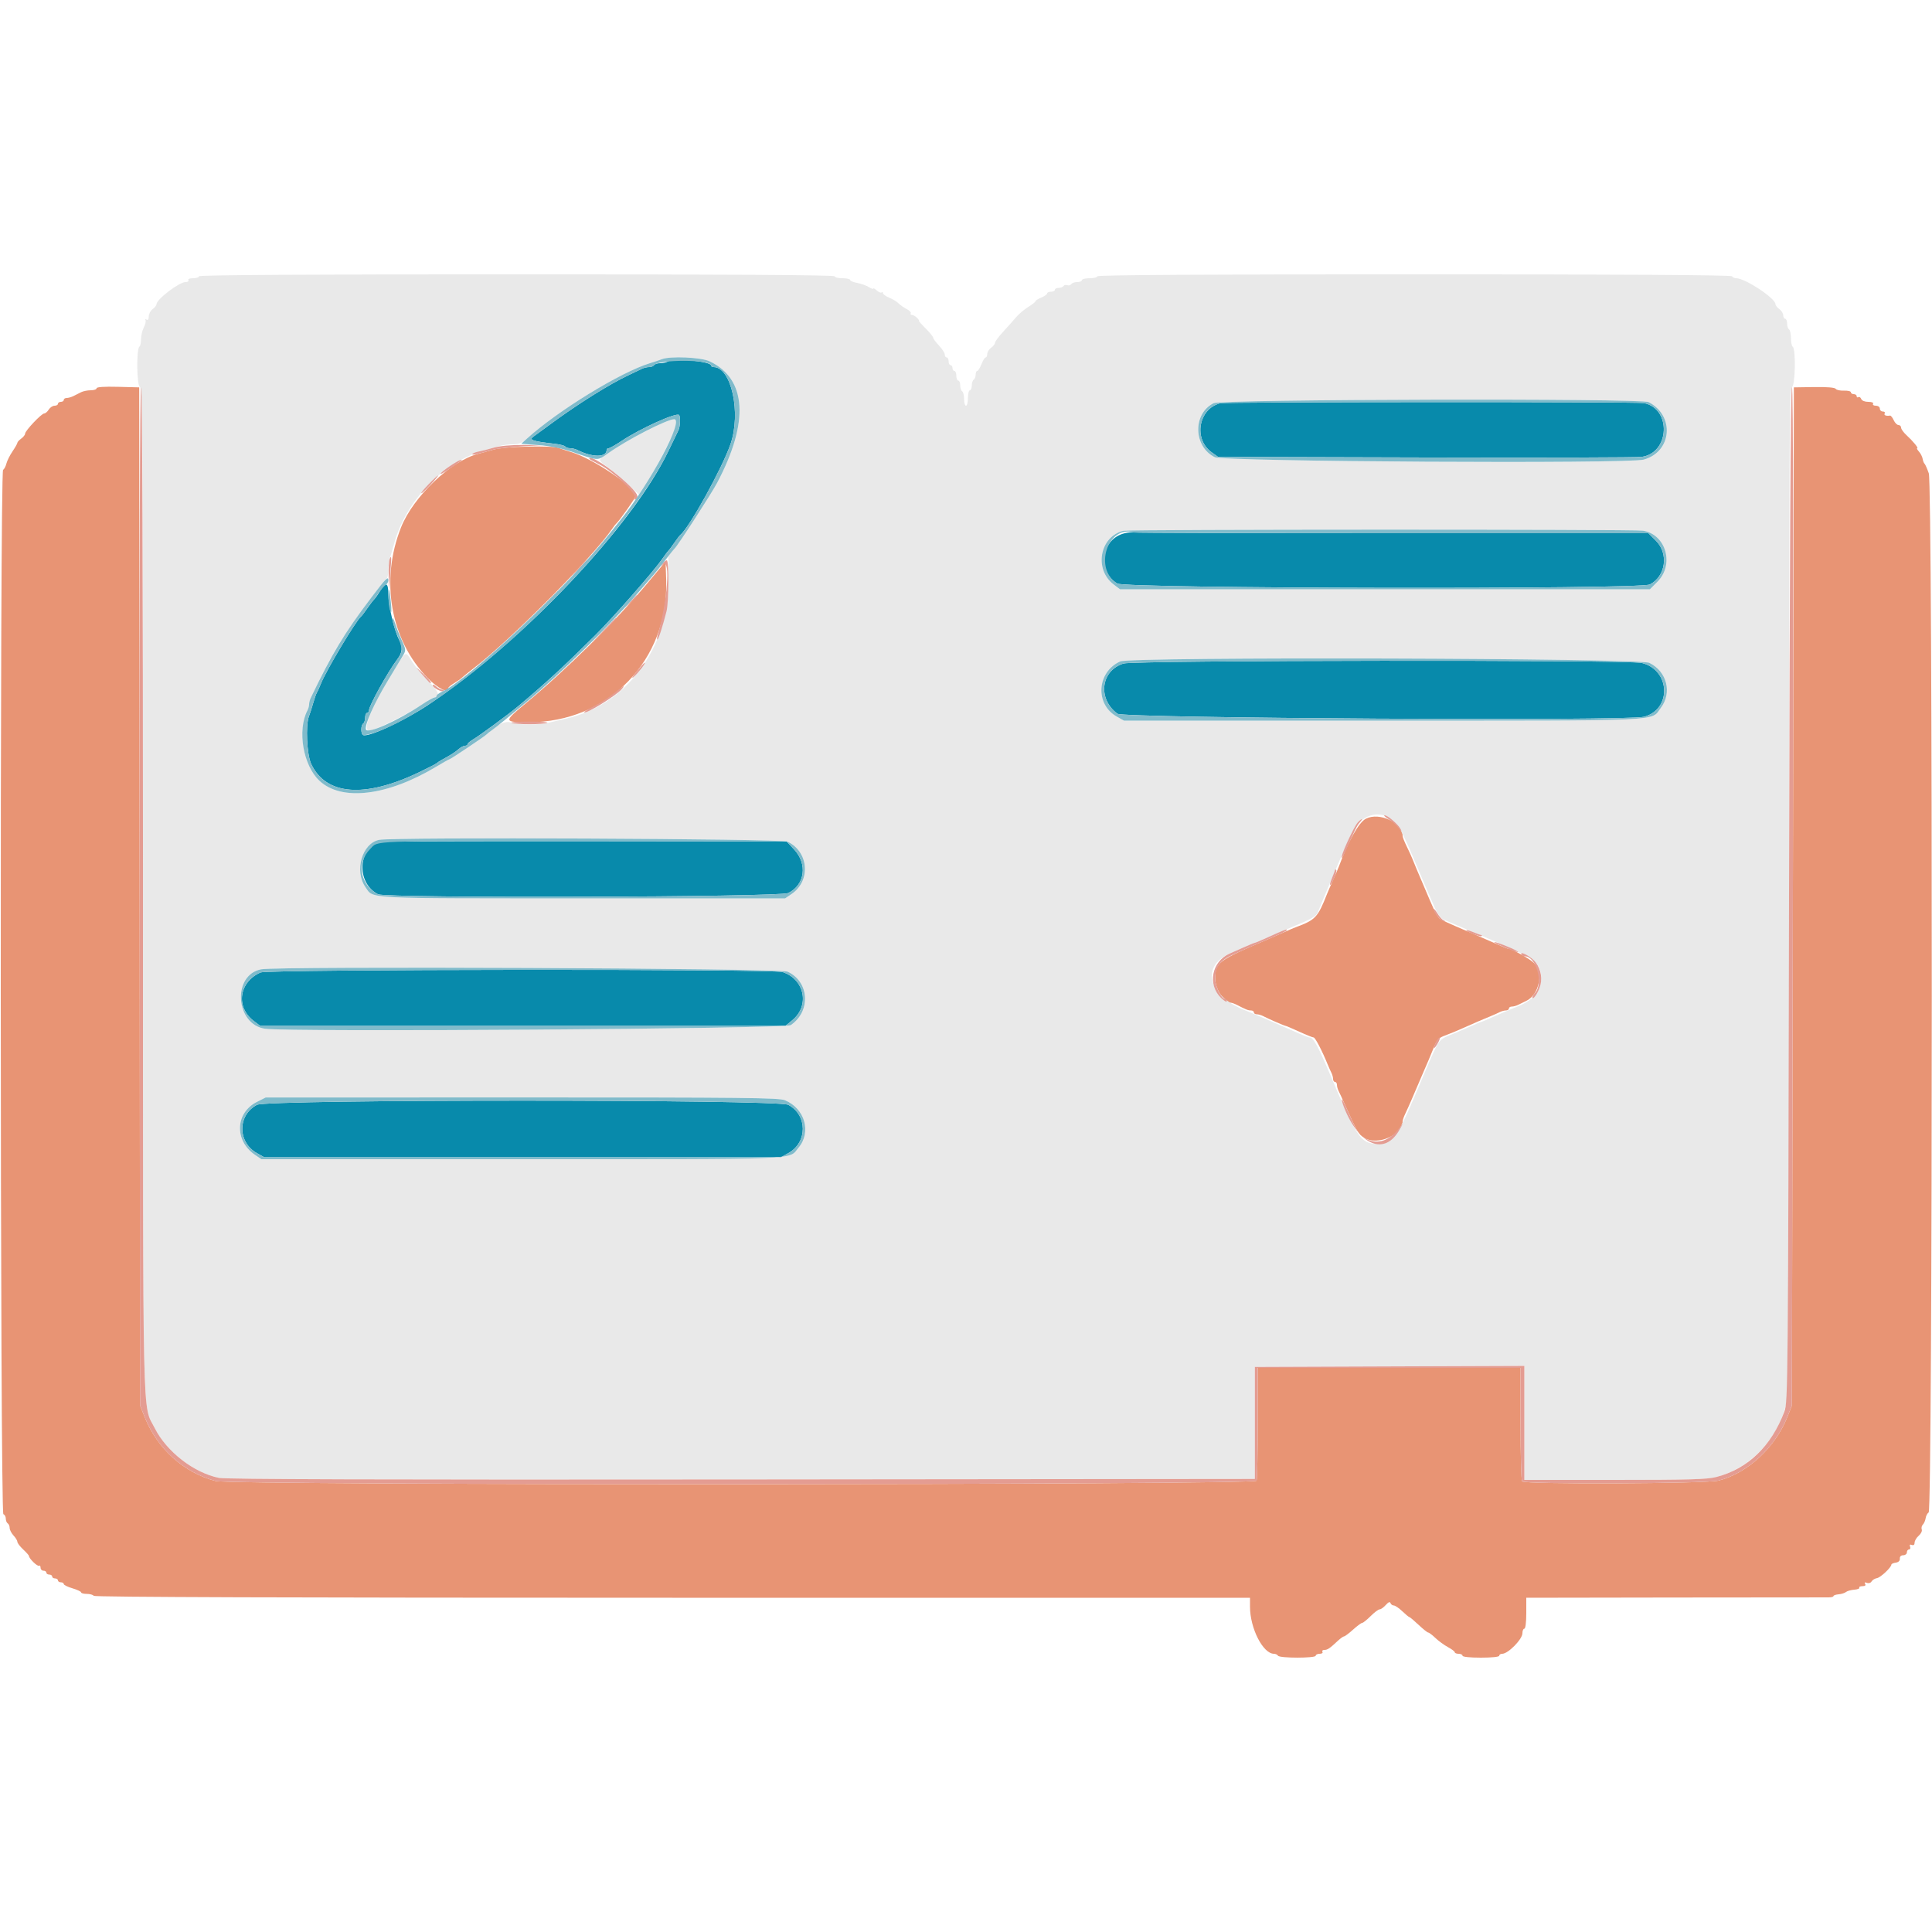 <svg id="svg" version="1.1" xmlns="http://www.w3.org/2000/svg" xmlns:xlink="http://www.w3.org/1999/xlink" width="400" height="400" viewBox="0, 0, 400,400"><g id="svgg"><path id="path0" d="M138.400 74.784 C 138.070 75.006,137.316 75.191,136.724 75.194 C 136.132 75.197,135.536 75.380,135.400 75.600 C 135.264 75.820,134.801 76.000,134.371 76.000 C 133.941 76.000,133.277 76.160,132.895 76.356 C 132.513 76.552,131.300 77.131,130.200 77.643 C 126.218 79.495,119.433 83.757,113.745 87.978 C 112.395 88.980,110.901 90.070,110.426 90.400 C 109.443 91.082,110.291 91.372,114.707 91.865 C 115.866 91.994,116.912 92.258,117.031 92.450 C 117.150 92.643,117.599 92.800,118.029 92.800 C 118.459 92.800,119.123 92.958,119.505 93.151 C 122.655 94.743,125.600 94.743,125.600 93.150 C 125.600 92.958,125.790 92.800,126.022 92.800 C 126.254 92.800,127.469 92.115,128.722 91.277 C 132.502 88.750,140.020 85.354,140.585 85.919 C 140.924 86.258,140.835 88.341,140.449 89.105 C 140.256 89.487,139.322 91.420,138.374 93.400 C 130.993 108.816,108.179 132.931,88.700 145.907 C 83.588 149.313,76.118 152.767,75.153 152.171 C 74.671 151.873,74.706 150.105,75.200 149.800 C 75.420 149.664,75.600 149.113,75.600 148.576 C 75.600 148.039,75.780 147.600,76.000 147.600 C 76.220 147.600,76.400 147.348,76.400 147.041 C 76.400 146.119,80.298 139.101,82.239 136.527 C 83.345 135.061,83.440 134.025,82.615 132.429 C 81.619 130.504,80.400 125.324,80.400 123.020 C 80.400 120.558,79.865 120.366,78.665 122.398 C 78.284 123.043,77.747 123.802,77.473 124.085 C 77.198 124.368,76.538 125.230,76.006 126.000 C 75.474 126.770,74.925 127.490,74.787 127.600 C 73.711 128.456,67.515 138.821,66.418 141.600 C 66.115 142.370,65.749 143.180,65.605 143.400 C 65.462 143.620,65.113 144.610,64.830 145.600 C 64.548 146.590,64.155 147.813,63.958 148.319 C 63.243 150.153,63.532 156.264,64.424 158.162 C 67.490 164.683,75.500 165.297,86.800 159.876 C 88.670 158.979,90.290 158.145,90.400 158.023 C 90.510 157.900,90.960 157.603,91.400 157.362 C 93.411 156.263,94.215 155.751,94.955 155.100 C 95.393 154.715,95.987 154.400,96.275 154.400 C 96.564 154.400,96.800 154.259,96.800 154.086 C 96.800 153.914,97.302 153.476,97.916 153.113 C 99.290 152.302,105.294 147.889,107.200 146.289 C 113.053 141.378,116.513 138.195,123.166 131.598 C 127.003 127.793,135.388 118.234,137.199 115.600 C 137.728 114.830,138.269 114.110,138.400 114.000 C 138.531 113.890,139.071 113.170,139.600 112.400 C 140.129 111.630,140.675 110.910,140.813 110.800 C 142.672 109.322,149.453 97.084,151.230 92.000 C 153.495 85.521,151.422 76.000,147.745 76.000 C 147.445 76.000,147.200 75.840,147.200 75.645 C 147.200 74.836,139.450 74.077,138.400 74.784 M252.617 83.492 C 248.129 84.632,247.037 90.918,250.855 93.641 L 252.200 94.600 295.200 94.719 C 318.850 94.784,338.971 94.727,339.913 94.592 C 345.728 93.760,346.098 84.600,340.363 83.453 C 338.890 83.158,253.781 83.196,252.617 83.492 M232.868 110.398 C 228.001 111.546,227.015 118.192,231.322 120.818 C 233.066 121.881,339.544 122.063,341.588 121.006 C 344.877 119.306,345.526 114.632,342.847 111.953 L 341.294 110.400 288.280 110.400 C 259.122 110.400,235.026 110.329,234.733 110.242 C 234.440 110.155,233.600 110.225,232.868 110.398 M232.619 137.373 C 227.895 138.833,227.186 144.663,231.354 147.775 C 232.612 148.715,336.983 149.320,340.373 148.407 C 346.172 146.846,345.843 138.707,339.923 137.259 C 337.148 136.580,234.831 136.689,232.619 137.373 M79.085 174.283 C 74.140 175.049,73.567 182.726,78.274 185.150 C 79.934 186.005,161.469 185.764,163.200 184.899 C 166.667 183.167,167.236 178.894,164.402 175.856 L 162.858 174.200 121.529 174.155 C 98.798 174.131,79.698 174.189,79.085 174.283 M53.936 201.338 C 49.463 203.325,48.744 208.486,52.537 211.379 L 53.876 212.400 108.247 212.400 L 162.618 212.400 164.034 211.232 C 167.698 208.213,166.612 202.782,162.040 201.254 C 160.055 200.591,55.436 200.671,53.936 201.338 M53.194 228.742 C 49.152 230.892,49.157 236.479,53.202 238.753 L 54.709 239.600 108.200 239.600 L 161.691 239.600 163.246 238.726 C 167.222 236.492,167.200 230.867,163.206 228.742 C 161.033 227.585,55.367 227.585,53.194 228.742 " stroke="none" fill="#088aab" fill-rule="evenodd"></path><path id="path1" d="M20.000 80.387 C 20.000 80.614,19.458 80.800,18.795 80.800 C 18.132 80.800,17.232 80.980,16.795 81.200 C 16.358 81.420,15.642 81.780,15.205 82.000 C 14.768 82.220,14.138 82.400,13.805 82.400 C 13.472 82.400,13.200 82.580,13.200 82.800 C 13.200 83.020,12.930 83.200,12.600 83.200 C 12.270 83.200,12.000 83.380,12.000 83.600 C 12.000 83.820,11.683 84.000,11.296 84.000 C 10.909 84.000,10.368 84.360,10.093 84.800 C 9.818 85.240,9.397 85.600,9.157 85.600 C 8.596 85.600,5.200 89.184,5.200 89.775 C 5.200 90.022,4.840 90.483,4.400 90.800 C 3.960 91.117,3.600 91.509,3.600 91.671 C 3.600 91.832,3.145 92.634,2.590 93.453 C 2.034 94.272,1.467 95.405,1.328 95.971 C 1.190 96.537,0.880 97.128,0.638 97.285 C -0.041 97.728,0.020 313.273,0.700 313.500 C 0.975 313.592,1.200 314.001,1.200 314.410 C 1.200 314.818,1.380 315.264,1.600 315.400 C 1.820 315.536,2.000 315.963,2.000 316.348 C 2.000 316.734,2.360 317.436,2.800 317.908 C 3.240 318.380,3.600 318.972,3.600 319.223 C 3.600 319.474,4.140 320.183,4.800 320.800 C 5.460 321.417,6.000 322.027,6.000 322.157 C 6.000 322.667,7.740 324.361,8.060 324.163 C 8.247 324.047,8.400 324.233,8.400 324.576 C 8.400 324.919,8.670 325.200,9.000 325.200 C 9.330 325.200,9.600 325.380,9.600 325.600 C 9.600 325.820,9.870 326.000,10.200 326.000 C 10.530 326.000,10.800 326.180,10.800 326.400 C 10.800 326.620,11.070 326.800,11.400 326.800 C 11.730 326.800,12.000 326.980,12.000 327.200 C 12.000 327.420,12.270 327.600,12.600 327.600 C 12.930 327.600,13.200 327.760,13.200 327.956 C 13.200 328.152,14.010 328.551,15.000 328.843 C 15.990 329.135,16.800 329.515,16.800 329.687 C 16.800 329.859,17.329 330.000,17.976 330.000 C 18.623 330.000,19.264 330.180,19.400 330.400 C 19.564 330.665,59.937 330.800,139.224 330.800 L 258.800 330.800 258.800 332.654 C 258.800 337.124,261.492 342.400,263.773 342.400 C 264.092 342.400,264.464 342.580,264.600 342.800 C 264.927 343.329,272.400 343.329,272.400 342.800 C 272.400 342.580,272.771 342.400,273.224 342.400 C 273.677 342.400,273.936 342.220,273.800 342.000 C 273.664 341.780,273.841 341.600,274.193 341.600 C 274.845 341.600,275.293 341.297,277.001 339.700 C 277.530 339.205,278.107 338.796,278.282 338.791 C 278.457 338.786,279.295 338.156,280.144 337.391 C 280.993 336.626,281.842 336.000,282.031 336.000 C 282.219 336.000,283.003 335.370,283.773 334.600 C 284.543 333.830,285.383 333.200,285.640 333.200 C 285.896 333.200,286.467 332.795,286.907 332.300 C 287.450 331.690,287.765 331.561,287.887 331.900 C 287.986 332.175,288.295 332.400,288.574 332.400 C 288.853 332.400,289.646 332.940,290.337 333.600 C 291.028 334.260,291.684 334.800,291.796 334.800 C 291.907 334.800,292.763 335.520,293.697 336.400 C 294.631 337.280,295.533 338.000,295.701 338.000 C 295.870 338.000,296.539 338.508,297.189 339.129 C 297.838 339.750,299.007 340.601,299.785 341.020 C 300.563 341.439,301.200 341.921,301.200 342.091 C 301.200 342.261,301.560 342.400,302.000 342.400 C 302.440 342.400,302.800 342.580,302.800 342.800 C 302.800 343.039,304.333 343.200,306.600 343.200 C 308.867 343.200,310.400 343.039,310.400 342.800 C 310.400 342.580,310.678 342.400,311.017 342.400 C 312.241 342.400,315.200 339.387,315.200 338.141 C 315.200 337.623,315.380 337.200,315.600 337.200 C 315.833 337.200,316.000 335.867,316.000 334.000 L 316.000 330.800 346.700 330.750 C 363.585 330.722,377.895 330.709,378.500 330.722 C 379.105 330.734,379.600 330.616,379.600 330.459 C 379.600 330.303,380.077 330.135,380.660 330.087 C 381.242 330.039,381.929 329.825,382.186 329.611 C 382.443 329.398,383.214 329.181,383.899 329.129 C 384.584 329.077,385.056 328.891,384.949 328.717 C 384.841 328.543,385.134 328.400,385.600 328.400 C 386.145 328.400,386.344 328.233,386.158 327.932 C 385.964 327.619,386.085 327.547,386.524 327.715 C 386.892 327.857,387.315 327.728,387.489 327.421 C 387.660 327.122,388.160 326.814,388.600 326.738 C 389.354 326.608,391.580 324.518,391.594 323.928 C 391.597 323.778,392.005 323.598,392.500 323.528 C 393.070 323.447,393.380 323.143,393.344 322.700 C 393.310 322.261,393.570 322.000,394.044 322.000 C 394.460 322.000,394.800 321.730,394.800 321.400 C 394.800 321.070,394.999 320.800,395.243 320.800 C 395.486 320.800,395.586 320.539,395.463 320.220 C 395.315 319.833,395.433 319.715,395.820 319.863 C 396.190 320.005,396.400 319.833,396.400 319.390 C 396.400 319.007,396.781 318.363,397.247 317.959 C 397.713 317.555,397.998 316.971,397.879 316.661 C 397.760 316.351,397.862 315.898,398.106 315.654 C 398.350 315.410,398.610 314.811,398.685 314.323 C 398.759 313.834,399.041 313.298,399.310 313.132 C 400.149 312.613,400.175 100.404,399.336 98.000 C 398.990 97.010,398.593 96.110,398.454 96.000 C 398.314 95.890,398.139 95.440,398.064 95.000 C 397.989 94.560,397.646 93.885,397.302 93.500 C 396.958 93.115,396.792 92.800,396.934 92.800 C 397.273 92.800,396.085 91.353,394.700 90.079 C 394.095 89.523,393.600 88.828,393.600 88.534 C 393.600 88.240,393.359 88.000,393.064 88.000 C 392.770 88.000,392.323 87.549,392.072 86.998 C 391.820 86.446,391.477 86.017,391.307 86.045 C 390.507 86.175,389.977 85.961,390.200 85.600 C 390.336 85.380,390.167 85.200,389.824 85.200 C 389.481 85.200,389.200 84.930,389.200 84.600 C 389.200 84.261,388.842 84.000,388.376 84.000 C 387.923 84.000,387.664 83.820,387.800 83.600 C 387.944 83.366,387.533 83.200,386.811 83.200 C 386.083 83.200,385.481 82.954,385.346 82.602 C 385.219 82.274,384.955 82.104,384.758 82.226 C 384.561 82.348,384.400 82.257,384.400 82.024 C 384.400 81.791,384.130 81.600,383.800 81.600 C 383.470 81.600,383.200 81.425,383.200 81.212 C 383.200 80.999,382.554 80.849,381.764 80.878 C 380.975 80.908,380.209 80.738,380.063 80.501 C 379.895 80.230,378.236 80.094,375.598 80.135 L 371.400 80.200 371.197 185.600 L 370.993 291.000 370.038 293.400 C 367.525 299.715,361.786 305.012,355.800 306.544 C 353.254 307.195,315.540 307.347,315.134 306.708 C 314.957 306.428,314.809 301.025,314.806 294.700 L 314.800 283.200 287.600 283.200 L 260.400 283.200 260.400 294.567 C 260.400 300.819,260.291 306.219,260.157 306.567 C 259.807 307.479,48.158 307.544,44.661 306.633 C 38.091 304.921,32.579 299.961,29.959 293.400 L 29.000 291.000 28.912 185.600 L 28.825 80.200 24.412 80.087 C 21.571 80.014,20.000 80.121,20.000 80.387 M102.200 93.079 C 101.100 93.398,99.660 93.797,99.000 93.966 C 93.334 95.417,85.544 102.846,83.027 109.200 C 78.665 120.208,80.839 132.473,88.552 140.387 C 90.667 142.556,92.800 143.610,92.800 142.486 C 92.800 142.314,93.333 141.857,93.985 141.472 C 94.637 141.087,95.402 140.551,95.685 140.280 C 95.968 140.010,97.010 139.168,98.000 138.410 C 105.771 132.458,122.662 115.455,126.777 109.443 C 127.094 108.979,127.460 108.510,127.589 108.400 C 128.210 107.873,131.600 103.072,131.600 102.720 C 131.600 100.922,122.875 94.967,118.200 93.574 C 117.320 93.312,116.187 92.941,115.681 92.749 C 114.199 92.186,104.458 92.425,102.200 93.079 M133.806 121.027 C 127.631 128.408,117.077 138.808,108.862 145.607 C 104.221 149.449,104.229 149.511,109.400 149.531 C 125.969 149.594,138.494 136.640,137.928 120.027 L 137.800 116.254 133.806 121.027 M282.800 169.501 C 281.360 170.220,279.204 174.031,277.200 179.400 C 277.036 179.840,276.496 181.100,276.000 182.200 C 275.504 183.300,274.956 184.560,274.783 185.000 C 272.812 189.990,272.394 190.434,268.200 192.000 C 267.760 192.164,266.590 192.663,265.600 193.108 C 264.610 193.553,263.170 194.184,262.400 194.511 C 252.224 198.830,251.600 199.297,251.600 202.600 C 251.600 204.746,253.433 207.600,254.810 207.600 C 255.030 207.600,255.613 207.808,256.105 208.062 C 257.982 209.033,258.407 209.200,258.995 209.200 C 259.328 209.200,259.600 209.380,259.600 209.600 C 259.600 209.820,259.872 210.000,260.205 210.000 C 260.538 210.000,261.123 210.165,261.505 210.367 C 262.536 210.912,265.961 212.400,266.186 212.400 C 266.293 212.400,267.559 212.940,269.000 213.600 C 270.441 214.260,271.782 214.800,271.981 214.800 C 272.301 214.800,273.758 217.606,274.889 220.400 C 275.111 220.950,275.452 221.713,275.647 222.095 C 275.841 222.477,276.000 223.062,276.000 223.395 C 276.000 223.728,276.180 224.000,276.400 224.000 C 276.620 224.000,276.800 224.272,276.800 224.605 C 276.800 224.938,276.960 225.523,277.156 225.905 C 277.352 226.287,277.873 227.410,278.314 228.400 C 280.987 234.403,281.238 234.835,282.497 235.602 C 285.205 237.254,290.400 234.967,290.400 232.124 C 290.400 231.903,290.650 231.200,290.956 230.561 C 291.262 229.923,291.802 228.725,292.156 227.900 C 292.510 227.075,293.070 225.770,293.400 225.000 C 293.730 224.230,294.270 222.970,294.600 222.200 C 294.930 221.430,295.455 220.215,295.767 219.500 C 296.079 218.785,296.625 217.469,296.980 216.576 C 297.485 215.307,297.952 214.835,299.113 214.419 C 299.931 214.126,301.590 213.443,302.800 212.900 C 305.167 211.839,307.204 210.960,308.800 210.313 C 309.350 210.089,310.113 209.748,310.495 209.553 C 310.877 209.359,311.462 209.200,311.795 209.200 C 312.128 209.200,312.400 209.020,312.400 208.800 C 312.400 208.580,312.672 208.400,313.005 208.400 C 313.338 208.400,313.923 208.241,314.305 208.047 C 314.687 207.852,315.450 207.481,316.000 207.222 C 318.668 205.965,319.571 201.499,317.586 199.384 C 316.783 198.528,312.930 196.400,312.184 196.400 C 312.078 196.400,311.138 196.019,310.096 195.553 C 309.053 195.088,307.615 194.458,306.900 194.153 C 302.485 192.274,299.535 190.977,298.400 190.417 C 297.744 190.093,297.247 189.235,295.957 186.200 C 294.808 183.498,294.122 181.886,293.359 180.100 C 293.007 179.275,292.582 178.240,292.416 177.800 C 292.250 177.360,291.728 176.218,291.257 175.262 C 290.786 174.306,290.400 173.333,290.400 173.100 C 290.400 170.347,285.629 168.087,282.800 169.501 " stroke="none" fill="#e89474" fill-rule="evenodd"></path><path id="path2" d="M41.200 57.200 C 41.200 57.420,40.649 57.600,39.976 57.600 C 39.263 57.600,38.856 57.767,39.000 58.000 C 39.136 58.220,38.869 58.400,38.407 58.400 C 37.095 58.400,32.400 61.987,32.400 62.990 C 32.400 63.228,32.040 63.683,31.600 64.000 C 31.160 64.317,30.800 64.997,30.800 65.512 C 30.800 66.117,30.637 66.346,30.338 66.162 C 30.082 66.004,29.984 66.050,30.118 66.267 C 30.250 66.482,30.098 67.160,29.780 67.774 C 29.461 68.389,29.200 69.490,29.200 70.222 C 29.200 70.954,29.055 71.643,28.877 71.752 C 28.208 72.166,28.301 79.876,28.978 80.136 C 29.539 80.351,29.601 90.641,29.606 184.287 C 29.612 298.510,29.438 290.524,32.046 295.691 C 34.500 300.552,40.118 304.909,45.312 305.978 C 46.778 306.280,79.050 306.377,153.600 306.304 L 259.800 306.200 259.800 294.600 L 259.800 283.000 287.700 282.897 L 315.600 282.795 315.600 294.597 L 315.600 306.400 334.316 306.400 C 349.840 306.400,353.433 306.295,355.386 305.787 C 362.558 303.919,368.363 297.660,369.955 290.080 C 370.275 288.555,370.400 258.838,370.400 184.168 C 370.400 91.700,370.466 80.349,371.008 80.142 C 371.695 79.878,371.835 72.192,371.159 71.775 C 370.962 71.653,370.800 70.854,370.800 70.000 C 370.800 69.146,370.620 68.336,370.400 68.200 C 370.180 68.064,370.000 67.513,370.000 66.976 C 370.000 66.439,369.820 66.000,369.600 66.000 C 369.380 66.000,369.200 65.680,369.200 65.288 C 369.200 64.897,368.840 64.317,368.400 64.000 C 367.960 63.683,367.600 63.228,367.600 62.990 C 367.600 61.761,361.306 57.600,359.446 57.600 C 359.117 57.600,358.736 57.420,358.600 57.200 C 358.437 56.936,336.063 56.800,292.776 56.800 C 249.325 56.800,227.200 56.935,227.200 57.200 C 227.200 57.420,226.480 57.600,225.600 57.600 C 224.720 57.600,224.000 57.780,224.000 58.000 C 224.000 58.220,223.561 58.400,223.024 58.400 C 222.487 58.400,221.928 58.592,221.783 58.827 C 221.638 59.062,221.273 59.160,220.972 59.045 C 220.672 58.929,220.319 59.007,220.189 59.217 C 220.059 59.428,219.603 59.600,219.176 59.600 C 218.749 59.600,218.400 59.780,218.400 60.000 C 218.400 60.220,218.040 60.400,217.600 60.400 C 217.160 60.400,216.800 60.558,216.800 60.751 C 216.800 60.945,216.260 61.327,215.600 61.600 C 214.940 61.873,214.400 62.213,214.400 62.354 C 214.400 62.495,213.725 63.029,212.900 63.541 C 212.075 64.052,210.950 65.001,210.400 65.649 C 209.850 66.298,208.635 67.660,207.700 68.678 C 206.765 69.695,206.000 70.729,206.000 70.975 C 206.000 71.222,205.640 71.683,205.200 72.000 C 204.760 72.317,204.400 72.897,204.400 73.288 C 204.400 73.680,204.254 74.000,204.075 74.000 C 203.896 74.000,203.502 74.630,203.200 75.400 C 202.898 76.170,202.504 76.800,202.325 76.800 C 202.146 76.800,202.000 77.149,202.000 77.576 C 202.000 78.003,201.820 78.464,201.600 78.600 C 201.380 78.736,201.200 79.287,201.200 79.824 C 201.200 80.361,201.020 80.800,200.800 80.800 C 200.580 80.800,200.400 81.520,200.400 82.400 C 200.400 83.280,200.220 84.000,200.000 84.000 C 199.780 84.000,199.600 83.381,199.600 82.624 C 199.600 81.867,199.420 81.136,199.200 81.000 C 198.980 80.864,198.800 80.313,198.800 79.776 C 198.800 79.239,198.620 78.800,198.400 78.800 C 198.180 78.800,198.000 78.350,198.000 77.800 C 198.000 77.250,197.820 76.800,197.600 76.800 C 197.380 76.800,197.200 76.530,197.200 76.200 C 197.200 75.870,197.020 75.600,196.800 75.600 C 196.580 75.600,196.400 75.240,196.400 74.800 C 196.400 74.360,196.220 74.000,196.000 74.000 C 195.780 74.000,195.600 73.728,195.600 73.396 C 195.600 73.064,195.060 72.228,194.400 71.537 C 193.740 70.846,193.200 70.114,193.200 69.909 C 193.200 69.705,192.487 68.831,191.616 67.969 C 190.744 67.106,190.127 66.400,190.244 66.400 C 190.361 66.400,190.187 66.130,189.857 65.800 C 189.527 65.470,189.054 65.200,188.805 65.200 C 188.556 65.200,188.447 65.047,188.563 64.860 C 188.678 64.673,188.284 64.270,187.686 63.963 C 187.089 63.656,186.330 63.124,186.000 62.781 C 185.670 62.437,184.815 61.919,184.100 61.629 C 183.385 61.340,182.800 60.915,182.800 60.685 C 182.800 60.455,182.680 60.387,182.532 60.534 C 182.385 60.681,181.935 60.503,181.532 60.139 C 181.130 59.774,180.800 59.598,180.800 59.747 C 180.800 59.896,180.395 59.758,179.900 59.439 C 179.405 59.120,178.325 58.736,177.500 58.585 C 176.675 58.434,176.000 58.151,176.000 57.955 C 176.000 57.760,175.280 57.600,174.400 57.600 C 173.520 57.600,172.800 57.420,172.800 57.200 C 172.800 56.935,150.600 56.800,107.000 56.800 C 63.400 56.800,41.200 56.935,41.200 57.200 M146.904 74.799 C 154.609 78.428,155.161 87.360,148.462 100.000 C 146.979 102.799,140.373 112.834,139.146 114.150 C 138.736 114.590,138.390 115.142,138.377 115.375 C 138.365 115.609,138.374 117.799,138.398 120.242 C 138.532 134.080,129.683 145.992,117.200 148.778 C 115.990 149.048,114.349 149.434,113.554 149.635 C 111.581 150.133,107.192 150.095,105.677 149.567 C 104.519 149.163,102.292 150.290,100.800 152.034 C 100.518 152.363,93.268 157.200,93.056 157.200 C 92.960 157.200,91.738 157.886,90.341 158.725 C 80.191 164.818,70.715 165.955,66.117 161.631 C 62.754 158.469,61.513 151.194,63.639 147.105 C 63.838 146.723,64.000 146.136,64.000 145.800 C 64.000 145.464,64.150 144.877,64.334 144.495 C 67.594 137.717,69.212 134.732,71.433 131.400 C 74.295 127.106,79.457 120.136,80.043 119.774 C 80.239 119.652,80.400 118.901,80.400 118.105 C 80.400 117.308,80.568 116.104,80.773 115.428 C 80.978 114.753,81.370 113.390,81.645 112.400 C 84.103 103.540,91.940 95.517,100.400 93.200 C 101.390 92.929,102.722 92.548,103.360 92.353 C 103.998 92.159,105.258 91.999,106.160 91.998 C 107.387 91.997,108.103 91.720,109.006 90.898 C 115.422 85.054,128.477 77.038,134.600 75.181 C 135.480 74.914,136.560 74.552,137.000 74.375 C 138.725 73.683,145.116 73.956,146.904 74.799 M341.326 83.249 C 346.805 86.063,346.170 93.552,340.317 95.158 C 337.023 96.061,253.370 95.584,251.492 94.651 C 247.044 92.440,246.919 85.618,251.287 83.465 C 252.946 82.648,339.750 82.439,341.326 83.249 M134.800 88.724 C 129.299 91.495,124.797 94.233,124.227 95.156 C 124.109 95.347,124.717 95.968,125.577 96.537 C 126.438 97.107,128.306 98.662,129.729 99.994 L 132.317 102.414 134.185 99.507 C 136.073 96.570,139.749 89.360,140.206 87.700 C 140.599 86.273,139.107 86.556,134.800 88.724 M340.162 109.867 C 344.954 110.658,346.709 116.891,343.145 120.455 L 341.600 122.000 286.738 122.000 L 231.876 122.000 230.569 121.003 C 226.444 117.857,227.682 111.082,232.600 109.887 C 233.818 109.591,338.374 109.571,340.162 109.867 M81.473 138.900 C 76.839 146.298,74.774 151.545,76.600 151.287 C 77.837 151.112,84.736 147.657,87.278 145.939 C 88.531 145.093,89.664 144.400,89.795 144.400 C 91.291 144.400,90.932 143.256,88.742 141.045 C 87.451 139.742,85.901 137.894,85.298 136.939 C 83.901 134.728,84.174 134.588,81.473 138.900 M341.471 137.234 C 345.120 139.001,346.246 143.425,343.847 146.572 C 341.707 149.381,345.671 149.200,286.367 149.200 L 232.709 149.200 231.202 148.353 C 226.653 145.796,227.084 139.094,231.936 136.938 C 234.171 135.945,339.395 136.229,341.471 137.234 M288.540 170.001 C 289.576 170.911,290.514 172.635,292.403 177.101 C 293.775 180.346,295.213 183.720,295.599 184.600 C 295.986 185.480,296.673 187.054,297.127 188.098 C 297.602 189.190,298.345 190.165,298.877 190.395 C 299.384 190.614,303.580 192.393,308.200 194.348 C 316.960 198.056,318.510 199.050,318.949 201.243 C 319.606 204.530,318.044 206.852,314.126 208.412 C 312.847 208.921,310.670 209.847,309.290 210.469 C 307.909 211.091,306.700 211.600,306.602 211.600 C 306.504 211.600,305.463 212.039,304.290 212.576 C 303.116 213.113,301.266 213.894,300.178 214.312 C 298.615 214.912,298.032 215.402,297.400 216.647 C 296.542 218.338,296.492 218.453,292.809 227.162 C 289.337 235.371,288.165 236.800,284.905 236.800 C 281.820 236.800,280.789 235.286,275.786 223.408 C 272.933 216.633,271.942 214.800,271.134 214.800 C 270.945 214.800,269.938 214.419,268.896 213.953 C 267.853 213.488,266.460 212.877,265.800 212.596 C 265.140 212.314,263.790 211.725,262.800 211.285 C 261.810 210.846,259.380 209.822,257.400 209.011 C 250.094 206.016,248.643 200.024,254.594 197.421 C 255.257 197.131,256.653 196.512,257.696 196.047 C 258.738 195.581,259.678 195.200,259.784 195.200 C 259.890 195.200,260.927 194.769,262.088 194.243 C 263.250 193.717,266.060 192.518,268.334 191.579 C 271.440 190.297,272.557 189.639,272.825 188.935 C 273.504 187.148,278.494 175.389,279.602 172.965 C 281.576 168.643,285.509 167.340,288.540 170.001 M163.044 174.248 C 167.460 176.343,167.924 182.365,163.881 185.100 L 162.550 186.000 120.655 186.000 C 74.883 186.000,77.393 186.128,75.681 183.706 C 73.297 180.333,74.959 174.569,78.514 173.880 C 81.590 173.285,161.749 173.633,163.044 174.248 M163.040 201.162 C 167.573 203.221,167.946 209.376,163.710 212.247 C 162.586 213.009,59.914 213.709,54.871 212.989 C 48.703 212.109,48.033 201.836,54.068 200.686 C 57.649 200.004,161.488 200.458,163.040 201.162 M162.529 227.796 C 166.644 229.516,168.040 234.390,165.336 237.603 C 163.175 240.172,167.271 240.000,108.079 240.000 L 54.118 240.000 52.796 239.100 C 48.479 236.162,48.692 230.398,53.200 228.129 L 55.000 227.223 108.051 227.211 C 154.169 227.201,161.289 227.278,162.529 227.796 " stroke="none" fill="#e9e9e9" fill-rule="evenodd"></path><path id="path3" d="M28.912 185.484 L 29.000 291.000 29.959 293.400 C 32.579 299.961,38.091 304.921,44.661 306.633 C 48.158 307.544,259.807 307.479,260.157 306.567 C 260.291 306.219,260.400 300.819,260.400 294.567 L 260.400 283.200 287.600 283.200 L 314.800 283.200 314.806 294.700 C 314.809 301.025,314.957 306.428,315.134 306.708 C 315.540 307.347,353.254 307.195,355.800 306.544 C 361.787 305.012,367.526 299.714,370.038 293.400 L 370.993 291.000 371.196 185.500 C 371.332 115.254,371.266 80.045,371.000 80.133 C 370.735 80.222,370.532 115.789,370.400 185.233 C 370.207 286.471,370.173 290.271,369.453 292.200 C 366.770 299.384,361.896 304.091,355.386 305.787 C 353.433 306.295,349.840 306.400,334.316 306.400 L 315.600 306.400 315.600 294.597 L 315.600 282.795 287.700 282.897 L 259.800 283.000 259.800 294.600 L 259.800 306.200 153.600 306.304 C 79.050 306.377,46.778 306.280,45.312 305.978 C 40.118 304.909,34.500 300.552,32.046 295.691 C 29.438 290.524,29.612 298.506,29.606 184.324 C 29.602 117.604,29.461 80.361,29.212 80.207 C 28.961 80.052,28.855 117.345,28.912 185.484 M102.200 92.689 C 101.100 93.014,99.703 93.372,99.095 93.486 C 98.487 93.599,97.904 93.832,97.798 94.003 C 97.608 94.311,98.978 94.026,101.900 93.151 C 102.725 92.904,105.470 92.575,108.000 92.421 L 112.600 92.140 108.400 92.120 C 105.810 92.107,103.433 92.325,102.200 92.689 M122.000 94.990 C 122.000 95.053,122.971 95.596,124.158 96.197 C 126.898 97.583,131.780 102.153,131.447 103.021 C 131.311 103.377,131.378 103.537,131.605 103.397 C 132.424 102.891,131.929 102.020,129.592 99.857 C 126.278 96.789,122.000 94.046,122.000 94.990 M93.107 96.526 C 92.066 97.226,91.211 97.935,91.207 98.099 C 91.202 98.330,93.378 96.944,95.567 95.323 C 95.658 95.256,95.568 95.211,95.367 95.226 C 95.165 95.240,94.148 95.825,93.107 96.526 M88.808 100.192 C 87.841 101.177,87.129 102.041,87.225 102.113 C 87.321 102.184,88.190 101.378,89.157 100.321 C 91.371 97.900,91.141 97.814,88.808 100.192 M80.649 115.815 C 80.512 116.173,80.428 117.756,80.462 119.333 L 80.524 122.200 80.798 118.800 C 81.085 115.236,81.061 114.744,80.649 115.815 M119.781 117.700 L 118.200 119.400 119.900 117.819 C 121.481 116.348,121.784 116.000,121.481 116.000 C 121.416 116.000,120.651 116.765,119.781 117.700 M137.149 116.700 C 136.651 117.334,136.666 117.349,137.300 116.851 C 138.866 115.623,138.176 124.541,136.167 131.500 C 136.024 131.995,136.001 132.400,136.116 132.400 C 136.323 132.400,137.188 129.716,137.986 126.600 C 138.486 124.647,138.538 116.000,138.049 116.000 C 137.856 116.000,137.451 116.315,137.149 116.700 M113.186 124.700 L 111.000 127.000 113.300 124.814 C 115.437 122.782,115.783 122.400,115.486 122.400 C 115.424 122.400,114.389 123.435,113.186 124.700 M130.575 124.500 L 129.400 125.800 130.700 124.625 C 131.912 123.530,132.184 123.200,131.875 123.200 C 131.806 123.200,131.221 123.785,130.575 124.500 M124.987 130.500 L 122.600 133.000 125.100 130.613 C 127.422 128.395,127.783 128.000,127.487 128.000 C 127.426 128.000,126.301 129.125,124.987 130.500 M131.768 139.100 C 130.928 140.145,130.655 140.640,131.163 140.200 C 132.117 139.374,133.792 137.200,133.475 137.200 C 133.377 137.200,132.609 138.055,131.768 139.100 M87.003 139.179 C 88.994 141.471,89.200 141.671,89.200 141.310 C 89.200 141.119,88.436 140.251,87.503 139.381 C 85.951 137.936,85.908 137.919,87.003 139.179 M89.600 141.870 C 89.600 142.393,91.524 143.409,91.866 143.067 C 92.013 142.920,91.893 142.800,91.598 142.800 C 91.304 142.800,90.734 142.502,90.331 142.138 C 89.929 141.774,89.600 141.653,89.600 141.870 M127.000 143.641 C 125.900 144.508,124.049 145.687,122.887 146.262 C 121.724 146.837,120.853 147.386,120.950 147.483 C 121.348 147.881,127.663 143.970,128.765 142.642 C 129.542 141.706,129.233 141.881,127.000 143.641 M105.915 149.672 C 106.292 149.821,107.950 149.944,109.600 149.944 C 111.250 149.944,112.908 149.821,113.285 149.672 C 113.662 149.522,112.004 149.400,109.600 149.400 C 107.196 149.400,105.538 149.522,105.915 149.672 M287.432 169.555 C 288.110 169.968,289.065 170.822,289.554 171.453 C 290.110 172.170,290.289 172.278,290.031 171.743 C 289.542 170.728,287.338 168.799,286.669 168.801 C 286.411 168.802,286.755 169.141,287.432 169.555 M281.098 170.300 C 280.228 171.272,277.362 177.600,277.791 177.600 C 277.885 177.600,278.220 177.015,278.535 176.300 C 280.529 171.768,280.945 170.929,281.503 170.300 C 281.844 169.915,282.034 169.600,281.924 169.600 C 281.814 169.600,281.442 169.915,281.098 170.300 M276.400 180.084 C 276.400 180.204,276.128 180.954,275.795 181.751 C 275.462 182.548,275.273 183.200,275.376 183.200 C 275.731 183.200,276.904 180.370,276.652 180.119 C 276.514 179.980,276.400 179.965,276.400 180.084 M296.801 188.246 C 296.799 188.918,298.391 190.805,298.929 190.768 C 299.228 190.748,299.206 190.659,298.867 190.524 C 298.574 190.407,297.990 189.746,297.569 189.056 C 297.148 188.365,296.802 188.001,296.801 188.246 M265.600 192.690 C 265.270 192.815,263.870 193.431,262.490 194.059 C 261.109 194.686,259.893 195.200,259.786 195.200 C 259.679 195.200,258.738 195.581,257.696 196.047 C 256.653 196.512,255.257 197.131,254.594 197.421 C 250.861 199.054,249.945 203.864,252.839 206.638 C 253.478 207.249,254.000 207.536,254.000 207.275 C 254.000 207.014,253.817 206.800,253.594 206.800 C 252.851 206.800,251.603 204.221,251.601 202.680 C 251.599 200.181,252.541 198.901,255.320 197.627 C 257.627 196.570,258.488 196.191,262.200 194.600 C 265.481 193.194,266.400 192.752,266.400 192.581 C 266.400 192.482,266.355 192.414,266.300 192.432 C 266.245 192.449,265.930 192.565,265.600 192.690 M303.600 192.589 C 303.600 192.906,306.500 194.033,306.728 193.805 C 306.841 193.692,306.835 193.600,306.716 193.600 C 306.596 193.600,305.846 193.328,305.049 192.995 C 304.252 192.662,303.600 192.479,303.600 192.589 M309.400 195.111 C 309.760 195.443,312.467 196.598,314.000 197.074 C 314.508 197.232,314.506 197.199,313.985 196.858 C 313.068 196.258,308.936 194.684,309.400 195.111 M315.023 197.637 C 315.146 197.837,315.473 198.000,315.749 198.000 C 318.053 198.000,319.591 203.621,317.821 205.576 C 317.409 206.032,317.166 206.499,317.282 206.615 C 317.581 206.914,318.623 205.204,318.950 203.876 C 319.379 202.136,318.817 200.079,317.574 198.835 C 316.513 197.774,314.533 196.844,315.023 197.637 M297.249 215.852 C 296.583 217.314,296.874 217.395,297.689 215.974 C 298.060 215.328,298.220 214.800,298.046 214.800 C 297.871 214.800,297.513 215.273,297.249 215.852 M278.280 229.300 C 281.424 237.241,286.722 239.343,289.775 233.862 L 290.478 232.600 289.404 233.908 C 287.341 236.420,284.842 237.033,282.497 235.602 C 281.268 234.853,280.797 234.057,278.533 228.900 C 277.696 226.993,277.493 227.314,278.280 229.300 " stroke="none" fill="#e49c92" fill-rule="evenodd"></path><path id="path4" d="M137.000 74.375 C 136.560 74.552,135.480 74.914,134.600 75.181 C 128.511 77.028,115.501 85.005,109.065 90.840 L 107.918 91.879 111.565 92.154 C 113.977 92.336,116.396 92.837,118.706 93.631 C 123.964 95.439,123.679 95.429,125.848 93.879 C 129.730 91.107,138.092 86.800,139.592 86.800 C 141.678 86.800,134.721 99.867,128.517 107.598 C 127.546 108.809,126.537 110.070,126.275 110.401 C 117.685 121.261,97.120 140.666,91.476 143.238 C 90.884 143.508,90.400 143.880,90.400 144.064 C 90.400 144.249,90.210 144.400,89.978 144.400 C 89.746 144.400,88.531 145.084,87.278 145.921 C 82.264 149.268,76.128 151.998,75.762 151.045 C 75.425 150.166,77.481 145.571,80.279 140.949 C 81.727 138.557,83.180 136.148,83.509 135.595 C 84.055 134.676,84.028 134.417,83.201 132.602 C 82.703 131.509,82.067 129.891,81.787 129.007 C 81.508 128.123,81.266 127.760,81.249 128.200 C 81.233 128.640,81.664 130.080,82.208 131.400 C 83.436 134.382,83.440 134.936,82.239 136.527 C 80.298 139.101,76.400 146.119,76.400 147.041 C 76.400 147.348,76.220 147.600,76.000 147.600 C 75.780 147.600,75.600 148.039,75.600 148.576 C 75.600 149.113,75.420 149.664,75.200 149.800 C 74.706 150.105,74.671 151.873,75.153 152.171 C 75.347 152.291,76.518 152.041,77.755 151.616 C 89.165 147.690,108.874 131.623,124.200 113.753 C 130.488 106.421,135.773 98.833,138.374 93.400 C 139.322 91.420,140.256 89.487,140.449 89.105 C 140.835 88.341,140.924 86.258,140.585 85.919 C 140.020 85.354,132.502 88.750,128.722 91.277 C 127.469 92.115,126.254 92.800,126.022 92.800 C 125.790 92.800,125.600 92.958,125.600 93.150 C 125.600 94.743,122.655 94.743,119.505 93.151 C 119.123 92.958,118.459 92.800,118.029 92.800 C 117.599 92.800,117.150 92.643,117.031 92.450 C 116.912 92.258,115.866 91.994,114.707 91.865 C 110.291 91.372,109.443 91.082,110.426 90.400 C 110.901 90.070,112.395 88.980,113.745 87.978 C 119.433 83.757,126.218 79.495,130.200 77.643 C 131.300 77.131,132.513 76.552,132.895 76.356 C 133.277 76.160,133.941 76.000,134.371 76.000 C 134.801 76.000,135.252 75.840,135.373 75.644 C 136.148 74.390,147.200 74.391,147.200 75.645 C 147.200 75.840,147.445 76.000,147.745 76.000 C 151.422 76.000,153.495 85.521,151.230 92.000 C 149.453 97.084,142.672 109.322,140.813 110.800 C 140.675 110.910,140.129 111.630,139.600 112.400 C 139.071 113.170,138.531 113.890,138.400 114.000 C 138.269 114.110,137.728 114.830,137.199 115.600 C 135.388 118.234,127.003 127.793,123.166 131.598 C 116.513 138.195,113.053 141.378,107.200 146.289 C 105.294 147.889,99.290 152.302,97.916 153.113 C 97.302 153.476,96.800 153.914,96.800 154.086 C 96.800 154.259,96.564 154.400,96.275 154.400 C 95.987 154.400,95.393 154.715,94.955 155.100 C 94.215 155.751,93.411 156.263,91.400 157.362 C 90.960 157.603,90.510 157.900,90.400 158.023 C 90.290 158.145,88.670 158.979,86.800 159.876 C 75.500 165.297,67.490 164.683,64.424 158.162 C 63.532 156.264,63.243 150.153,63.958 148.319 C 64.155 147.813,64.548 146.590,64.830 145.600 C 65.113 144.610,65.462 143.620,65.605 143.400 C 65.749 143.180,66.115 142.370,66.418 141.600 C 67.515 138.821,73.711 128.456,74.787 127.600 C 74.925 127.490,75.471 126.770,76.000 126.000 C 76.529 125.230,77.069 124.510,77.200 124.400 C 77.331 124.290,77.871 123.570,78.399 122.800 C 78.928 122.030,79.594 121.256,79.880 121.080 C 80.166 120.904,80.400 120.489,80.400 120.157 C 80.400 119.211,79.884 119.732,76.892 123.697 C 71.139 131.324,68.827 135.153,64.334 144.495 C 64.150 144.877,64.000 145.464,64.000 145.800 C 64.000 146.136,63.838 146.723,63.639 147.105 C 61.513 151.194,62.754 158.469,66.117 161.631 C 70.715 165.955,80.191 164.818,90.341 158.725 C 91.738 157.886,92.960 157.200,93.056 157.200 C 93.290 157.200,100.545 152.338,100.800 152.011 C 100.910 151.869,101.377 151.494,101.837 151.177 C 102.298 150.860,103.468 149.942,104.437 149.137 C 105.407 148.332,107.550 146.556,109.200 145.190 C 115.852 139.683,126.483 129.275,131.861 123.006 C 133.367 121.249,134.927 119.449,135.326 119.006 C 135.725 118.563,136.805 117.210,137.725 116.000 C 138.645 114.790,139.506 113.710,139.637 113.600 C 140.241 113.096,147.232 102.322,148.462 100.000 C 155.161 87.360,154.609 78.428,146.904 74.799 C 145.116 73.956,138.725 73.683,137.000 74.375 M251.287 83.465 C 246.919 85.618,247.044 92.440,251.492 94.651 C 253.370 95.584,337.023 96.061,340.317 95.158 C 346.170 93.552,346.805 86.063,341.326 83.249 C 339.750 82.439,252.946 82.648,251.287 83.465 M340.363 83.453 C 346.098 84.600,345.728 93.760,339.913 94.592 C 338.971 94.727,318.850 94.784,295.200 94.719 L 252.200 94.600 250.855 93.641 C 247.037 90.918,248.129 84.632,252.617 83.492 C 253.781 83.196,338.890 83.158,340.363 83.453 M232.600 109.887 C 227.682 111.082,226.444 117.857,230.569 121.003 L 231.876 122.000 286.738 122.000 L 341.600 122.000 343.145 120.455 C 346.709 116.891,344.954 110.658,340.162 109.867 C 338.374 109.571,233.818 109.591,232.600 109.887 M288.280 110.400 L 341.294 110.400 342.847 111.953 C 345.526 114.632,344.877 119.306,341.588 121.006 C 339.544 122.063,233.066 121.881,231.322 120.818 C 226.361 117.793,229.316 108.632,234.733 110.242 C 235.026 110.329,259.122 110.400,288.280 110.400 M80.428 123.833 C 80.444 124.915,80.618 126.160,80.816 126.600 C 81.048 127.116,81.091 126.476,80.935 124.800 C 80.642 121.639,80.390 121.158,80.428 123.833 M231.936 136.938 C 227.084 139.094,226.653 145.796,231.202 148.353 L 232.709 149.200 286.367 149.200 C 345.671 149.200,341.707 149.381,343.847 146.572 C 346.246 143.425,345.120 139.001,341.471 137.234 C 339.395 136.229,234.171 135.945,231.936 136.938 M339.923 137.259 C 345.843 138.707,346.172 146.846,340.373 148.407 C 336.983 149.320,232.612 148.715,231.354 147.775 C 227.186 144.663,227.895 138.833,232.619 137.373 C 234.831 136.689,337.148 136.580,339.923 137.259 M78.514 173.880 C 74.959 174.569,73.297 180.333,75.681 183.706 C 77.393 186.128,74.883 186.000,120.655 186.000 L 162.550 186.000 163.881 185.100 C 167.924 182.365,167.460 176.343,163.044 174.248 C 161.749 173.633,81.590 173.285,78.514 173.880 M164.402 175.856 C 167.236 178.894,166.667 183.167,163.200 184.899 C 161.469 185.764,79.934 186.005,78.274 185.150 C 74.578 183.247,73.775 178.652,76.637 175.790 C 78.437 173.990,75.256 174.106,121.529 174.155 L 162.858 174.200 164.402 175.856 M54.068 200.686 C 48.033 201.836,48.703 212.109,54.871 212.989 C 59.914 213.709,162.586 213.009,163.710 212.247 C 167.946 209.376,167.573 203.221,163.040 201.162 C 161.488 200.458,57.649 200.004,54.068 200.686 M162.040 201.254 C 166.612 202.782,167.698 208.213,164.034 211.232 L 162.618 212.400 108.247 212.400 L 53.876 212.400 52.537 211.379 C 48.744 208.486,49.463 203.325,53.936 201.338 C 55.436 200.671,160.055 200.591,162.040 201.254 M53.200 228.129 C 48.692 230.398,48.479 236.162,52.796 239.100 L 54.118 240.000 108.079 240.000 C 167.271 240.000,163.175 240.172,165.336 237.603 C 168.040 234.390,166.644 229.516,162.529 227.796 C 161.289 227.278,154.169 227.201,108.051 227.211 L 55.000 227.223 53.200 228.129 M163.206 228.742 C 167.200 230.867,167.222 236.492,163.246 238.726 L 161.691 239.600 108.200 239.600 L 54.709 239.600 53.202 238.753 C 49.157 236.479,49.152 230.892,53.194 228.742 C 55.367 227.585,161.033 227.585,163.206 228.742 " stroke="none" fill="#80bbcb" fill-rule="evenodd"></path></g></svg>